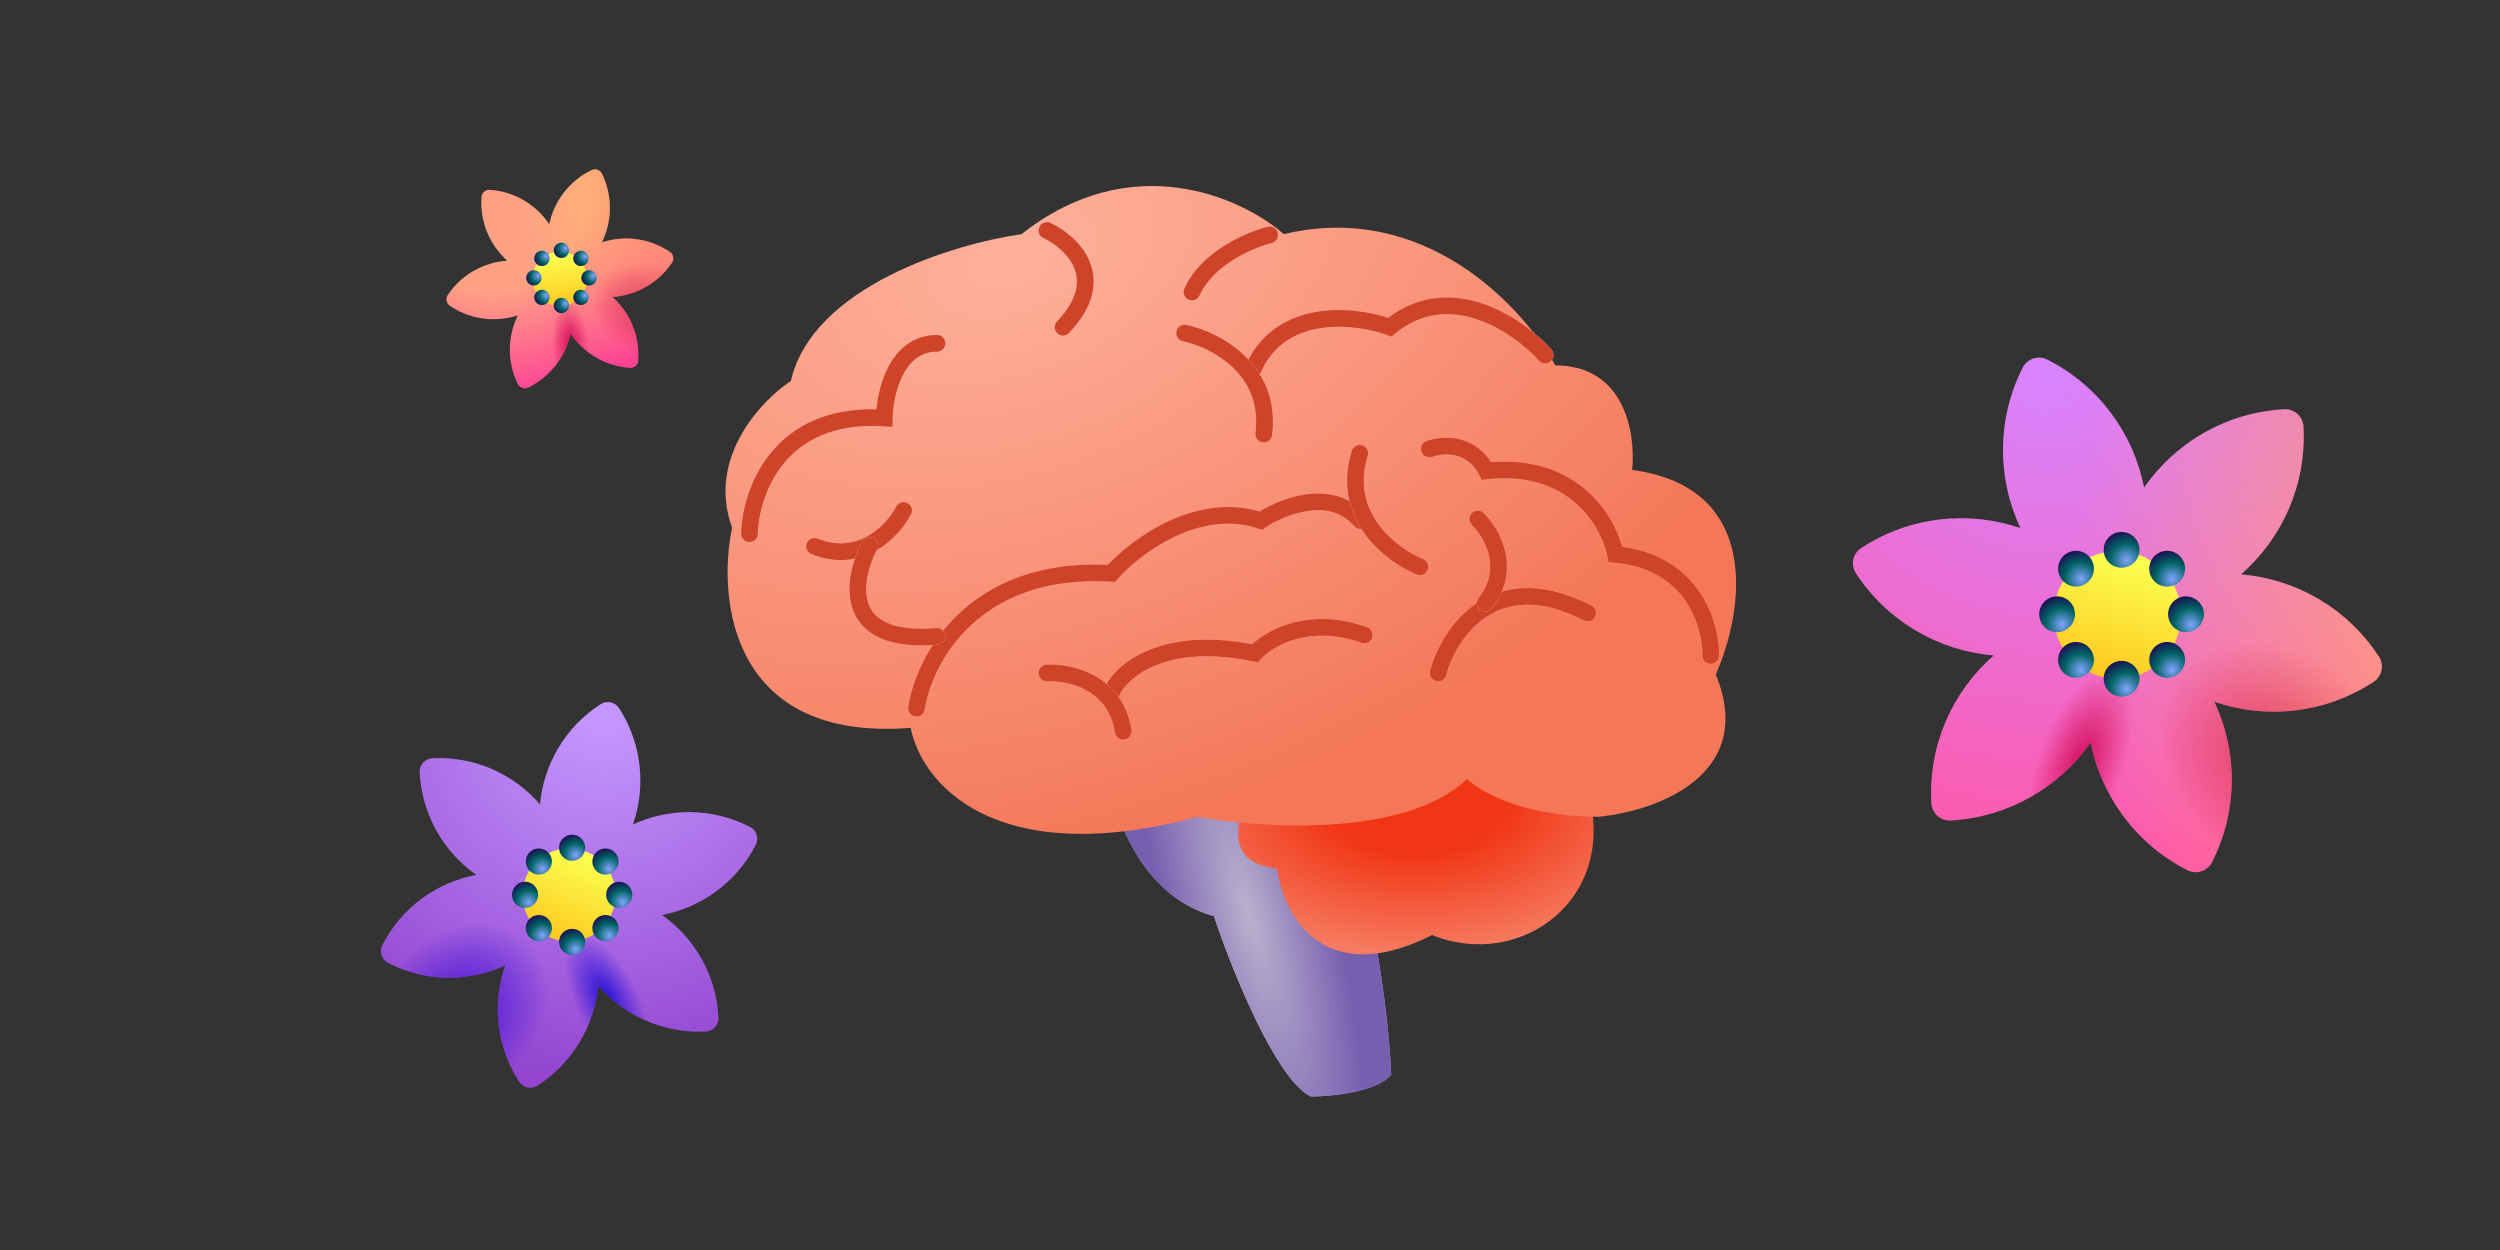 <svg viewBox="0 0 240 120" fill="none" xmlns="http://www.w3.org/2000/svg">
<rect x="0" y="0" width="240" height="120" fill="#333333" stroke="none"/>
<path fill-rule="evenodd" clip-rule="evenodd" d="M42.986 28.314C44.331 26.322 46.466 25.181 48.693 25.027C47.034 23.533 46.055 21.317 46.224 18.919C46.253 18.503 46.614 18.19 47.027 18.221C49.425 18.39 51.481 19.67 52.728 21.521C53.193 19.338 54.622 17.383 56.783 16.33C57.158 16.147 57.609 16.302 57.789 16.676C58.842 18.838 58.762 21.259 57.781 23.265C59.904 22.576 62.312 22.836 64.305 24.181C64.65 24.412 64.741 24.88 64.508 25.226C63.162 27.218 61.027 28.359 58.8 28.513C60.458 30.007 61.435 32.222 61.267 34.62C61.237 35.033 60.88 35.346 60.464 35.317C58.066 35.148 56.01 33.869 54.763 32.017C54.298 34.2 52.869 36.154 50.708 37.206C50.336 37.39 49.885 37.235 49.703 36.859C48.65 34.699 48.729 32.281 49.708 30.276C47.586 30.964 45.18 30.703 43.188 29.358C42.842 29.125 42.752 28.657 42.986 28.314ZM53.766 26.751C53.768 26.76 53.77 26.769 53.772 26.778C53.765 26.783 53.758 26.789 53.752 26.795L53.726 26.786L53.721 26.758L53.74 26.741C53.748 26.745 53.757 26.748 53.766 26.751Z" fill="url(#paint0_radial_7766_2290)"/>
<path fill-rule="evenodd" clip-rule="evenodd" d="M42.986 28.314C44.331 26.322 46.466 25.181 48.693 25.027C47.034 23.533 46.055 21.317 46.224 18.919C46.253 18.503 46.614 18.19 47.027 18.221C49.425 18.39 51.481 19.67 52.728 21.521C53.193 19.338 54.622 17.383 56.783 16.33C57.158 16.147 57.609 16.302 57.789 16.676C58.842 18.838 58.762 21.259 57.781 23.265C59.904 22.576 62.312 22.836 64.305 24.181C64.65 24.412 64.741 24.88 64.508 25.226C63.162 27.218 61.027 28.359 58.8 28.513C60.458 30.007 61.435 32.222 61.267 34.62C61.237 35.033 60.88 35.346 60.464 35.317C58.066 35.148 56.01 33.869 54.763 32.017C54.298 34.2 52.869 36.154 50.708 37.206C50.336 37.39 49.885 37.235 49.703 36.859C48.65 34.699 48.729 32.281 49.708 30.276C47.586 30.964 45.18 30.703 43.188 29.358C42.842 29.125 42.752 28.657 42.986 28.314ZM53.766 26.751C53.768 26.76 53.77 26.769 53.772 26.778C53.765 26.783 53.758 26.789 53.752 26.795L53.726 26.786L53.721 26.758L53.74 26.741C53.748 26.745 53.757 26.748 53.766 26.751Z" fill="url(#paint1_radial_7766_2290)"/>
<path fill-rule="evenodd" clip-rule="evenodd" d="M42.986 28.314C44.331 26.322 46.466 25.181 48.693 25.027C47.034 23.533 46.055 21.317 46.224 18.919C46.253 18.503 46.614 18.19 47.027 18.221C49.425 18.39 51.481 19.67 52.728 21.521C53.193 19.338 54.622 17.383 56.783 16.33C57.158 16.147 57.609 16.302 57.789 16.676C58.842 18.838 58.762 21.259 57.781 23.265C59.904 22.576 62.312 22.836 64.305 24.181C64.65 24.412 64.741 24.88 64.508 25.226C63.162 27.218 61.027 28.359 58.8 28.513C60.458 30.007 61.435 32.222 61.267 34.62C61.237 35.033 60.88 35.346 60.464 35.317C58.066 35.148 56.01 33.869 54.763 32.017C54.298 34.2 52.869 36.154 50.708 37.206C50.336 37.39 49.885 37.235 49.703 36.859C48.65 34.699 48.729 32.281 49.708 30.276C47.586 30.964 45.18 30.703 43.188 29.358C42.842 29.125 42.752 28.657 42.986 28.314ZM53.766 26.751C53.768 26.76 53.77 26.769 53.772 26.778C53.765 26.783 53.758 26.789 53.752 26.795L53.726 26.786L53.721 26.758L53.74 26.741C53.748 26.745 53.757 26.748 53.766 26.751Z" fill="url(#paint2_radial_7766_2290)"/>
<path fill-rule="evenodd" clip-rule="evenodd" d="M42.986 28.314C44.331 26.322 46.466 25.181 48.693 25.027C47.034 23.533 46.055 21.317 46.224 18.919C46.253 18.503 46.614 18.19 47.027 18.221C49.425 18.39 51.481 19.67 52.728 21.521C53.193 19.338 54.622 17.383 56.783 16.33C57.158 16.147 57.609 16.302 57.789 16.676C58.842 18.838 58.762 21.259 57.781 23.265C59.904 22.576 62.312 22.836 64.305 24.181C64.65 24.412 64.741 24.88 64.508 25.226C63.162 27.218 61.027 28.359 58.8 28.513C60.458 30.007 61.435 32.222 61.267 34.62C61.237 35.033 60.88 35.346 60.464 35.317C58.066 35.148 56.01 33.869 54.763 32.017C54.298 34.2 52.869 36.154 50.708 37.206C50.336 37.39 49.885 37.235 49.703 36.859C48.65 34.699 48.729 32.281 49.708 30.276C47.586 30.964 45.18 30.703 43.188 29.358C42.842 29.125 42.752 28.657 42.986 28.314ZM53.766 26.751C53.768 26.76 53.77 26.769 53.772 26.778C53.765 26.783 53.758 26.789 53.752 26.795L53.726 26.786L53.721 26.758L53.74 26.741C53.748 26.745 53.757 26.748 53.766 26.751Z" fill="url(#paint3_radial_7766_2290)"/>
<path d="M52.891 29.244C54.258 29.715 55.748 28.99 56.22 27.623C56.691 26.256 55.965 24.766 54.599 24.294C53.232 23.823 51.742 24.549 51.27 25.916C50.799 27.282 51.525 28.773 52.891 29.244Z" fill="url(#paint4_linear_7766_2290)"/>
<path d="M54.63 24.032C54.63 24.438 54.301 24.767 53.895 24.767C53.489 24.767 53.16 24.438 53.16 24.032C53.16 23.626 53.489 23.297 53.895 23.297C54.301 23.297 54.63 23.626 54.63 24.032Z" fill="url(#paint5_radial_7766_2290)"/>
<path d="M54.629 29.326C54.629 29.732 54.3 30.061 53.894 30.061C53.488 30.061 53.159 29.732 53.159 29.326C53.159 28.92 53.488 28.591 53.894 28.591C54.3 28.591 54.629 28.92 54.629 29.326Z" fill="url(#paint6_radial_7766_2290)"/>
<path d="M52.758 24.807C52.758 25.213 52.429 25.542 52.023 25.542C51.617 25.542 51.288 25.213 51.288 24.807C51.288 24.401 51.617 24.072 52.023 24.072C52.429 24.072 52.758 24.401 52.758 24.807Z" fill="url(#paint7_radial_7766_2290)"/>
<path d="M56.502 28.551C56.502 28.957 56.173 29.286 55.767 29.286C55.361 29.286 55.032 28.957 55.032 28.551C55.032 28.145 55.361 27.816 55.767 27.816C56.173 27.816 56.502 28.145 56.502 28.551Z" fill="url(#paint8_radial_7766_2290)"/>
<path d="M51.983 26.679C51.983 27.085 51.654 27.414 51.248 27.414C50.842 27.414 50.513 27.085 50.513 26.679C50.513 26.273 50.842 25.944 51.248 25.944C51.654 25.944 51.983 26.273 51.983 26.679Z" fill="url(#paint9_radial_7766_2290)"/>
<path d="M57.277 26.678C57.277 27.084 56.948 27.414 56.542 27.414C56.136 27.414 55.807 27.084 55.807 26.678C55.807 26.273 56.136 25.944 56.542 25.944C56.948 25.944 57.277 26.273 57.277 26.678Z" fill="url(#paint10_radial_7766_2290)"/>
<path d="M52.758 28.551C52.758 28.957 52.428 29.286 52.023 29.286C51.617 29.286 51.288 28.957 51.288 28.551C51.288 28.145 51.617 27.816 52.023 27.816C52.428 27.816 52.758 28.145 52.758 28.551Z" fill="url(#paint11_radial_7766_2290)"/>
<path d="M56.502 24.808C56.502 25.213 56.173 25.543 55.767 25.543C55.361 25.543 55.032 25.213 55.032 24.808C55.032 24.401 55.361 24.072 55.767 24.072C56.173 24.072 56.502 24.401 56.502 24.808Z" fill="url(#paint12_radial_7766_2290)"/>
<path fill-rule="evenodd" clip-rule="evenodd" d="M71.998 79.382C68.348 77.507 64.216 77.555 60.759 79.153C62.013 75.555 61.657 71.436 59.433 67.987C59.047 67.388 58.251 67.216 57.66 67.603C54.21 69.827 52.185 73.43 51.841 77.225C49.352 74.339 45.608 72.589 41.508 72.79C40.797 72.824 40.251 73.427 40.289 74.135C40.49 78.234 42.599 81.79 45.715 83.986C41.971 84.698 38.582 87.066 36.707 90.716C36.38 91.345 36.628 92.12 37.262 92.445C40.912 94.321 45.044 94.273 48.502 92.673C47.249 96.27 47.606 100.387 49.829 103.836C50.212 104.43 51.004 104.605 51.602 104.219C55.052 101.996 57.077 98.393 57.421 94.599C59.91 97.482 63.653 99.232 67.751 99.031C68.459 99 69.005 98.397 68.97 97.686C68.769 93.589 66.664 90.036 63.552 87.84C67.293 87.126 70.678 84.759 72.553 81.111C72.878 80.477 72.629 79.703 71.998 79.382ZM54.585 85.901C54.59 85.916 54.595 85.931 54.599 85.946C54.613 85.949 54.628 85.952 54.642 85.955L54.673 85.921L54.658 85.875L54.617 85.865C54.606 85.878 54.596 85.889 54.585 85.901Z" fill="url(#paint13_radial_7766_2290)"/>
<path fill-rule="evenodd" clip-rule="evenodd" d="M71.998 79.382C68.348 77.507 64.216 77.555 60.759 79.153C62.013 75.555 61.657 71.436 59.433 67.987C59.047 67.388 58.251 67.216 57.66 67.603C54.21 69.827 52.185 73.43 51.841 77.225C49.352 74.339 45.608 72.589 41.508 72.79C40.797 72.824 40.251 73.427 40.289 74.135C40.49 78.234 42.599 81.79 45.715 83.986C41.971 84.698 38.582 87.066 36.707 90.716C36.38 91.345 36.628 92.12 37.262 92.445C40.912 94.321 45.044 94.273 48.502 92.673C47.249 96.27 47.606 100.387 49.829 103.836C50.212 104.43 51.004 104.605 51.602 104.219C55.052 101.996 57.077 98.393 57.421 94.599C59.91 97.482 63.653 99.232 67.751 99.031C68.459 99 69.005 98.397 68.97 97.686C68.769 93.589 66.664 90.036 63.552 87.84C67.293 87.126 70.678 84.759 72.553 81.111C72.878 80.477 72.629 79.703 71.998 79.382ZM54.585 85.901C54.59 85.916 54.595 85.931 54.599 85.946C54.613 85.949 54.628 85.952 54.642 85.955L54.673 85.921L54.658 85.875L54.617 85.865C54.606 85.878 54.596 85.889 54.585 85.901Z" fill="url(#paint14_radial_7766_2290)"/>
<path fill-rule="evenodd" clip-rule="evenodd" d="M71.998 79.382C68.348 77.507 64.216 77.555 60.759 79.153C62.013 75.555 61.657 71.436 59.433 67.987C59.047 67.388 58.251 67.216 57.66 67.603C54.21 69.827 52.185 73.43 51.841 77.225C49.352 74.339 45.608 72.589 41.508 72.79C40.797 72.824 40.251 73.427 40.289 74.135C40.49 78.234 42.599 81.79 45.715 83.986C41.971 84.698 38.582 87.066 36.707 90.716C36.38 91.345 36.628 92.12 37.262 92.445C40.912 94.321 45.044 94.273 48.502 92.673C47.249 96.27 47.606 100.387 49.829 103.836C50.212 104.43 51.004 104.605 51.602 104.219C55.052 101.996 57.077 98.393 57.421 94.599C59.91 97.482 63.653 99.232 67.751 99.031C68.459 99 69.005 98.397 68.97 97.686C68.769 93.589 66.664 90.036 63.552 87.84C67.293 87.126 70.678 84.759 72.553 81.111C72.878 80.477 72.629 79.703 71.998 79.382ZM54.585 85.901C54.59 85.916 54.595 85.931 54.599 85.946C54.613 85.949 54.628 85.952 54.642 85.955L54.673 85.921L54.658 85.875L54.617 85.865C54.606 85.878 54.596 85.889 54.585 85.901Z" fill="url(#paint15_radial_7766_2290)"/>
<path d="M51.316 88.917C52.974 90.746 55.801 90.884 57.63 89.226C59.459 87.568 59.597 84.741 57.939 82.912C56.281 81.083 53.454 80.944 51.625 82.603C49.796 84.261 49.658 87.088 51.316 88.917Z" fill="url(#paint16_linear_7766_2290)"/>
<path d="M59.443 87.159C58.749 87.159 58.187 86.596 58.187 85.903C58.187 85.209 58.749 84.647 59.443 84.647C60.136 84.647 60.699 85.209 60.699 85.903C60.699 86.596 60.136 87.159 59.443 87.159Z" fill="url(#paint17_radial_7766_2290)"/>
<path d="M50.406 87.159C49.712 87.159 49.15 86.596 49.15 85.903C49.15 85.209 49.712 84.647 50.406 84.647C51.099 84.647 51.662 85.209 51.662 85.903C51.662 86.596 51.099 87.159 50.406 87.159Z" fill="url(#paint18_radial_7766_2290)"/>
<path d="M58.12 83.965C57.426 83.965 56.864 83.403 56.864 82.709C56.864 82.016 57.426 81.453 58.12 81.453C58.813 81.453 59.376 82.016 59.376 82.709C59.376 83.403 58.813 83.965 58.12 83.965Z" fill="url(#paint19_radial_7766_2290)"/>
<path d="M51.729 90.353C51.035 90.353 50.473 89.79 50.473 89.097C50.473 88.403 51.035 87.841 51.729 87.841C52.423 87.841 52.985 88.403 52.985 89.097C52.985 89.79 52.423 90.353 51.729 90.353Z" fill="url(#paint20_radial_7766_2290)"/>
<path d="M54.924 82.641C54.231 82.641 53.669 82.078 53.669 81.385C53.669 80.691 54.231 80.129 54.924 80.129C55.618 80.129 56.18 80.691 56.18 81.385C56.18 82.078 55.618 82.641 54.924 82.641Z" fill="url(#paint21_radial_7766_2290)"/>
<path d="M54.925 91.678C54.231 91.678 53.669 91.116 53.669 90.422C53.669 89.729 54.231 89.167 54.925 89.167C55.618 89.167 56.181 89.729 56.181 90.422C56.181 91.116 55.618 91.678 54.925 91.678Z" fill="url(#paint22_radial_7766_2290)"/>
<path d="M51.73 83.962C51.036 83.962 50.474 83.4 50.474 82.706C50.474 82.013 51.036 81.45 51.73 81.45C52.423 81.45 52.985 82.013 52.985 82.706C52.985 83.4 52.423 83.962 51.73 83.962Z" fill="url(#paint23_radial_7766_2290)"/>
<path d="M58.12 90.354C57.426 90.354 56.864 89.792 56.864 89.099C56.864 88.405 57.426 87.843 58.12 87.843C58.813 87.843 59.376 88.405 59.376 89.099C59.376 89.792 58.813 90.354 58.12 90.354Z" fill="url(#paint24_radial_7766_2290)"/>
<path d="M116.539 87.958C109.225 85.932 106.646 77.548 106.27 73.609C112.235 69.671 120.572 70.374 123.995 71.218C130.747 77.182 133.185 94.991 133.56 103.15C132.21 104.838 127.84 105.26 125.824 105.26C122.447 103.572 118.227 93.022 116.539 87.958Z" fill="url(#paint25_radial_7766_2290)"/>
<path d="M116.539 87.958C109.225 85.932 106.646 77.548 106.27 73.609C112.235 69.671 120.572 70.374 123.995 71.218C130.747 77.182 133.185 94.991 133.56 103.15C132.21 104.838 127.84 105.26 125.824 105.26C122.447 103.572 118.227 93.022 116.539 87.958Z" fill="url(#paint26_radial_7766_2290)"/>
<path d="M122.569 83.361C114.466 82.629 121.656 71.784 125.137 70.955C129.78 72.282 132.616 71.737 139.063 70.955C148.073 69.862 150.83 70.956 152.25 75.312C155.767 86.105 146.061 93.24 137.479 89.764C128.477 94.337 123.647 89.764 122.569 83.361Z" fill="url(#paint27_radial_7766_2290)"/>
<path d="M75.924 36.57C78.008 27.518 91.554 23.405 98.067 22.48C108.661 14.112 119.27 18.994 123.25 22.48C136.796 19.236 146.261 29.525 149.301 35.076C156.074 35.076 157.043 41.765 156.682 45.109C169.36 46.817 167.319 58.914 164.714 64.749C168.708 74.484 158.853 77.913 153.425 78.412C146.305 78.412 142.064 75.992 140.834 74.782C134.929 80.418 121.151 79.55 115 78.412C95.202 83.706 88.371 74.925 87.43 69.873C70.236 71.239 68.832 57.633 70.28 50.66C67.848 43.999 73.029 38.491 75.924 36.57Z" fill="url(#paint28_radial_7766_2290)"/>
<path fill-rule="evenodd" clip-rule="evenodd" d="M86.669 36.01C85.973 37.366 85.707 39.031 85.685 40.146L85.668 40.979L84.837 40.924C80.013 40.602 77.054 42.29 75.268 44.446C73.449 46.643 72.787 49.405 72.743 51.262C72.733 51.701 72.368 52.049 71.929 52.038C71.49 52.028 71.142 51.664 71.153 51.224C71.203 49.096 71.947 45.964 74.043 43.432C76.064 40.991 79.287 39.177 84.142 39.3C84.256 38.099 84.579 36.597 85.255 35.283C86.104 33.629 87.583 32.161 89.954 32.161C90.393 32.161 90.749 32.517 90.749 32.956C90.749 33.395 90.393 33.752 89.954 33.752C88.385 33.752 87.356 34.675 86.669 36.01Z" fill="#FBBEE7"/>
<path fill-rule="evenodd" clip-rule="evenodd" d="M86.669 36.01C85.973 37.366 85.707 39.031 85.685 40.146L85.668 40.979L84.837 40.924C80.013 40.602 77.054 42.29 75.268 44.446C73.449 46.643 72.787 49.405 72.743 51.262C72.733 51.701 72.368 52.049 71.929 52.038C71.49 52.028 71.142 51.664 71.153 51.224C71.203 49.096 71.947 45.964 74.043 43.432C76.064 40.991 79.287 39.177 84.142 39.3C84.256 38.099 84.579 36.597 85.255 35.283C86.104 33.629 87.583 32.161 89.954 32.161C90.393 32.161 90.749 32.517 90.749 32.956C90.749 33.395 90.393 33.752 89.954 33.752C88.385 33.752 87.356 34.675 86.669 36.01Z" fill="#E68465"/>
<path fill-rule="evenodd" clip-rule="evenodd" d="M86.669 36.01C85.973 37.366 85.707 39.031 85.685 40.146L85.668 40.979L84.837 40.924C80.013 40.602 77.054 42.29 75.268 44.446C73.449 46.643 72.787 49.405 72.743 51.262C72.733 51.701 72.368 52.049 71.929 52.038C71.49 52.028 71.142 51.664 71.153 51.224C71.203 49.096 71.947 45.964 74.043 43.432C76.064 40.991 79.287 39.177 84.142 39.3C84.256 38.099 84.579 36.597 85.255 35.283C86.104 33.629 87.583 32.161 89.954 32.161C90.393 32.161 90.749 32.517 90.749 32.956C90.749 33.395 90.393 33.752 89.954 33.752C88.385 33.752 87.356 34.675 86.669 36.01Z" fill="#CF4428"/>
<path fill-rule="evenodd" clip-rule="evenodd" d="M99.784 21.786C99.971 21.388 100.445 21.218 100.843 21.405C102.136 22.014 103.844 23.271 104.599 25.115C104.984 26.056 105.113 27.137 104.816 28.316C104.522 29.486 103.821 30.704 102.627 31.957C102.324 32.275 101.821 32.288 101.503 31.985C101.185 31.682 101.173 31.178 101.475 30.86C102.533 29.75 103.063 28.767 103.274 27.928C103.482 27.099 103.392 26.365 103.126 25.717C102.58 24.382 101.263 23.36 100.165 22.844C99.768 22.657 99.597 22.183 99.784 21.786Z" fill="#FBBEE7"/>
<path fill-rule="evenodd" clip-rule="evenodd" d="M99.784 21.786C99.971 21.388 100.445 21.218 100.843 21.405C102.136 22.014 103.844 23.271 104.599 25.115C104.984 26.056 105.113 27.137 104.816 28.316C104.522 29.486 103.821 30.704 102.627 31.957C102.324 32.275 101.821 32.288 101.503 31.985C101.185 31.682 101.173 31.178 101.475 30.86C102.533 29.75 103.063 28.767 103.274 27.928C103.482 27.099 103.392 26.365 103.126 25.717C102.58 24.382 101.263 23.36 100.165 22.844C99.768 22.657 99.597 22.183 99.784 21.786Z" fill="#E68465"/>
<path fill-rule="evenodd" clip-rule="evenodd" d="M99.784 21.786C99.971 21.388 100.445 21.218 100.843 21.405C102.136 22.014 103.844 23.271 104.599 25.115C104.984 26.056 105.113 27.137 104.816 28.316C104.522 29.486 103.821 30.704 102.627 31.957C102.324 32.275 101.821 32.288 101.503 31.985C101.185 31.682 101.173 31.178 101.475 30.86C102.533 29.75 103.063 28.767 103.274 27.928C103.482 27.099 103.392 26.365 103.126 25.717C102.58 24.382 101.263 23.36 100.165 22.844C99.768 22.657 99.597 22.183 99.784 21.786Z" fill="#CF4428"/>
<path fill-rule="evenodd" clip-rule="evenodd" d="M122.657 22.354C122.763 22.78 122.504 23.212 122.078 23.318C121.215 23.534 119.795 24.058 118.424 24.916C117.048 25.777 115.797 26.925 115.155 28.358C114.976 28.759 114.505 28.938 114.104 28.758C113.703 28.579 113.524 28.108 113.704 27.707C114.525 25.876 116.064 24.516 117.581 23.567C119.103 22.615 120.68 22.028 121.692 21.775C122.118 21.668 122.55 21.927 122.657 22.354Z" fill="#FBBEE7"/>
<path fill-rule="evenodd" clip-rule="evenodd" d="M122.657 22.354C122.763 22.78 122.504 23.212 122.078 23.318C121.215 23.534 119.795 24.058 118.424 24.916C117.048 25.777 115.797 26.925 115.155 28.358C114.976 28.759 114.505 28.938 114.104 28.758C113.703 28.579 113.524 28.108 113.704 27.707C114.525 25.876 116.064 24.516 117.581 23.567C119.103 22.615 120.68 22.028 121.692 21.775C122.118 21.668 122.55 21.927 122.657 22.354Z" fill="#E68465"/>
<path fill-rule="evenodd" clip-rule="evenodd" d="M122.657 22.354C122.763 22.78 122.504 23.212 122.078 23.318C121.215 23.534 119.795 24.058 118.424 24.916C117.048 25.777 115.797 26.925 115.155 28.358C114.976 28.759 114.505 28.938 114.104 28.758C113.703 28.579 113.524 28.108 113.704 27.707C114.525 25.876 116.064 24.516 117.581 23.567C119.103 22.615 120.68 22.028 121.692 21.775C122.118 21.668 122.55 21.927 122.657 22.354Z" fill="#CF4428"/>
<path fill-rule="evenodd" clip-rule="evenodd" d="M142.313 29.145C145.163 30.101 147.566 32.045 148.921 33.548C149.215 33.875 149.189 34.377 148.863 34.672C148.537 34.966 148.034 34.94 147.74 34.614C146.516 33.256 144.333 31.501 141.807 30.654C139.318 29.819 136.538 29.87 133.925 32.022L133.575 32.31L133.149 32.156C131.622 31.603 129.163 31.127 126.798 31.488C124.465 31.843 122.275 32.997 121.062 35.675C120.88 36.075 120.409 36.253 120.009 36.072C119.609 35.89 119.432 35.419 119.613 35.019C121.101 31.733 123.834 30.331 126.558 29.915C129.037 29.537 131.55 29.962 133.266 30.515C136.293 28.218 139.534 28.213 142.313 29.145Z" fill="#FBBEE7"/>
<path fill-rule="evenodd" clip-rule="evenodd" d="M142.313 29.145C145.163 30.101 147.566 32.045 148.921 33.548C149.215 33.875 149.189 34.377 148.863 34.672C148.537 34.966 148.034 34.94 147.74 34.614C146.516 33.256 144.333 31.501 141.807 30.654C139.318 29.819 136.538 29.87 133.925 32.022L133.575 32.31L133.149 32.156C131.622 31.603 129.163 31.127 126.798 31.488C124.465 31.843 122.275 32.997 121.062 35.675C120.88 36.075 120.409 36.253 120.009 36.072C119.609 35.89 119.432 35.419 119.613 35.019C121.101 31.733 123.834 30.331 126.558 29.915C129.037 29.537 131.55 29.962 133.266 30.515C136.293 28.218 139.534 28.213 142.313 29.145Z" fill="#E68465"/>
<path fill-rule="evenodd" clip-rule="evenodd" d="M142.313 29.145C145.163 30.101 147.566 32.045 148.921 33.548C149.215 33.875 149.189 34.377 148.863 34.672C148.537 34.966 148.034 34.94 147.74 34.614C146.516 33.256 144.333 31.501 141.807 30.654C139.318 29.819 136.538 29.87 133.925 32.022L133.575 32.31L133.149 32.156C131.622 31.603 129.163 31.127 126.798 31.488C124.465 31.843 122.275 32.997 121.062 35.675C120.88 36.075 120.409 36.253 120.009 36.072C119.609 35.89 119.432 35.419 119.613 35.019C121.101 31.733 123.834 30.331 126.558 29.915C129.037 29.537 131.55 29.962 133.266 30.515C136.293 28.218 139.534 28.213 142.313 29.145Z" fill="#CF4428"/>
<path fill-rule="evenodd" clip-rule="evenodd" d="M143.148 44.366C142.77 43.773 142.169 43.122 141.339 42.655C140.232 42.033 138.76 41.764 136.974 42.338C136.556 42.472 136.326 42.92 136.461 43.338C136.595 43.757 137.043 43.987 137.461 43.852C138.826 43.413 139.839 43.637 140.559 44.041C141.308 44.463 141.784 45.107 141.981 45.536L142.219 46.057L142.788 45.996C146.793 45.569 149.512 46.746 151.303 48.329C153.12 49.936 154.028 52.003 154.303 53.379L154.419 53.962L155.011 54.015C158.486 54.331 160.572 55.892 161.803 57.674C163.057 59.488 163.452 61.577 163.431 62.917C163.424 63.356 163.774 63.718 164.214 63.725C164.653 63.732 165.014 63.381 165.021 62.942C165.047 61.328 164.585 58.901 163.112 56.77C161.69 54.712 159.351 52.97 155.726 52.495C155.283 50.879 154.236 48.799 152.357 47.138C150.306 45.325 147.307 44.047 143.148 44.366Z" fill="#FBBEE7"/>
<path fill-rule="evenodd" clip-rule="evenodd" d="M143.148 44.366C142.77 43.773 142.169 43.122 141.339 42.655C140.232 42.033 138.76 41.764 136.974 42.338C136.556 42.472 136.326 42.92 136.461 43.338C136.595 43.757 137.043 43.987 137.461 43.852C138.826 43.413 139.839 43.637 140.559 44.041C141.308 44.463 141.784 45.107 141.981 45.536L142.219 46.057L142.788 45.996C146.793 45.569 149.512 46.746 151.303 48.329C153.12 49.936 154.028 52.003 154.303 53.379L154.419 53.962L155.011 54.015C158.486 54.331 160.572 55.892 161.803 57.674C163.057 59.488 163.452 61.577 163.431 62.917C163.424 63.356 163.774 63.718 164.214 63.725C164.653 63.732 165.014 63.381 165.021 62.942C165.047 61.328 164.585 58.901 163.112 56.77C161.69 54.712 159.351 52.97 155.726 52.495C155.283 50.879 154.236 48.799 152.357 47.138C150.306 45.325 147.307 44.047 143.148 44.366Z" fill="#E68465"/>
<path fill-rule="evenodd" clip-rule="evenodd" d="M143.148 44.366C142.77 43.773 142.169 43.122 141.339 42.655C140.232 42.033 138.76 41.764 136.974 42.338C136.556 42.472 136.326 42.92 136.461 43.338C136.595 43.757 137.043 43.987 137.461 43.852C138.826 43.413 139.839 43.637 140.559 44.041C141.308 44.463 141.784 45.107 141.981 45.536L142.219 46.057L142.788 45.996C146.793 45.569 149.512 46.746 151.303 48.329C153.12 49.936 154.028 52.003 154.303 53.379L154.419 53.962L155.011 54.015C158.486 54.331 160.572 55.892 161.803 57.674C163.057 59.488 163.452 61.577 163.431 62.917C163.424 63.356 163.774 63.718 164.214 63.725C164.653 63.732 165.014 63.381 165.021 62.942C165.047 61.328 164.585 58.901 163.112 56.77C161.69 54.712 159.351 52.97 155.726 52.495C155.283 50.879 154.236 48.799 152.357 47.138C150.306 45.325 147.307 44.047 143.148 44.366Z" fill="#CF4428"/>
<path fill-rule="evenodd" clip-rule="evenodd" d="M125.631 49.033C123.994 49.25 122.421 50.007 121.486 50.637L121.162 50.856L120.79 50.732C118.011 49.806 115.206 50.37 112.773 51.52C110.336 52.671 108.352 54.373 107.288 55.57L107.032 55.858L106.646 55.836C100.213 55.454 95.929 57.46 93.168 60.056C90.382 62.674 89.099 65.937 88.771 68.102C88.705 68.537 88.3 68.835 87.865 68.77C87.431 68.704 87.132 68.298 87.198 67.864C87.573 65.387 89.005 61.786 92.078 58.897C95.118 56.039 99.72 53.922 106.361 54.228C107.587 52.925 109.622 51.249 112.093 50.082C114.653 48.873 117.755 48.178 120.924 49.108C122.022 48.428 123.666 47.69 125.421 47.456C127.38 47.195 129.573 47.56 131.21 49.459C131.497 49.791 131.459 50.293 131.127 50.58C130.794 50.867 130.292 50.83 130.005 50.497C128.828 49.132 127.247 48.817 125.631 49.033Z" fill="#FBBEE7"/>
<path fill-rule="evenodd" clip-rule="evenodd" d="M125.631 49.033C123.994 49.25 122.421 50.007 121.486 50.637L121.162 50.856L120.79 50.732C118.011 49.806 115.206 50.37 112.773 51.52C110.336 52.671 108.352 54.373 107.288 55.57L107.032 55.858L106.646 55.836C100.213 55.454 95.929 57.46 93.168 60.056C90.382 62.674 89.099 65.937 88.771 68.102C88.705 68.537 88.3 68.835 87.865 68.77C87.431 68.704 87.132 68.298 87.198 67.864C87.573 65.387 89.005 61.786 92.078 58.897C95.118 56.039 99.72 53.922 106.361 54.228C107.587 52.925 109.622 51.249 112.093 50.082C114.653 48.873 117.755 48.178 120.924 49.108C122.022 48.428 123.666 47.69 125.421 47.456C127.38 47.195 129.573 47.56 131.21 49.459C131.497 49.791 131.459 50.293 131.127 50.58C130.794 50.867 130.292 50.83 130.005 50.497C128.828 49.132 127.247 48.817 125.631 49.033Z" fill="#E68465"/>
<path fill-rule="evenodd" clip-rule="evenodd" d="M125.631 49.033C123.994 49.25 122.421 50.007 121.486 50.637L121.162 50.856L120.79 50.732C118.011 49.806 115.206 50.37 112.773 51.52C110.336 52.671 108.352 54.373 107.288 55.57L107.032 55.858L106.646 55.836C100.213 55.454 95.929 57.46 93.168 60.056C90.382 62.674 89.099 65.937 88.771 68.102C88.705 68.537 88.3 68.835 87.865 68.77C87.431 68.704 87.132 68.298 87.198 67.864C87.573 65.387 89.005 61.786 92.078 58.897C95.118 56.039 99.72 53.922 106.361 54.228C107.587 52.925 109.622 51.249 112.093 50.082C114.653 48.873 117.755 48.178 120.924 49.108C122.022 48.428 123.666 47.69 125.421 47.456C127.38 47.195 129.573 47.56 131.21 49.459C131.497 49.791 131.459 50.293 131.127 50.58C130.794 50.867 130.292 50.83 130.005 50.497C128.828 49.132 127.247 48.817 125.631 49.033Z" fill="#CF4428"/>
<path fill-rule="evenodd" clip-rule="evenodd" d="M130.696 61.706C125.62 59.91 122.116 62.079 121.068 63.249L120.762 63.59L120.313 63.497C111.731 61.711 108.157 65.189 107.451 66.754C107.27 67.154 106.799 67.332 106.399 67.151C105.998 66.971 105.82 66.5 106.001 66.099C107.084 63.699 111.418 60.164 120.21 61.854C121.886 60.282 125.87 58.311 131.226 60.207C131.64 60.353 131.857 60.808 131.711 61.222C131.564 61.636 131.11 61.853 130.696 61.706Z" fill="#FBBEE7"/>
<path fill-rule="evenodd" clip-rule="evenodd" d="M130.696 61.706C125.62 59.91 122.116 62.079 121.068 63.249L120.762 63.59L120.313 63.497C111.731 61.711 108.157 65.189 107.451 66.754C107.27 67.154 106.799 67.332 106.399 67.151C105.998 66.971 105.82 66.5 106.001 66.099C107.084 63.699 111.418 60.164 120.21 61.854C121.886 60.282 125.87 58.311 131.226 60.207C131.64 60.353 131.857 60.808 131.711 61.222C131.564 61.636 131.11 61.853 130.696 61.706Z" fill="#E68465"/>
<path fill-rule="evenodd" clip-rule="evenodd" d="M130.696 61.706C125.62 59.91 122.116 62.079 121.068 63.249L120.762 63.59L120.313 63.497C111.731 61.711 108.157 65.189 107.451 66.754C107.27 67.154 106.799 67.332 106.399 67.151C105.998 66.971 105.82 66.5 106.001 66.099C107.084 63.699 111.418 60.164 120.21 61.854C121.886 60.282 125.87 58.311 131.226 60.207C131.64 60.353 131.857 60.808 131.711 61.222C131.564 61.636 131.11 61.853 130.696 61.706Z" fill="#CF4428"/>
<path fill-rule="evenodd" clip-rule="evenodd" d="M142.686 59.215C140.565 60.613 139.314 63.011 138.831 64.813C138.717 65.237 138.281 65.489 137.857 65.375C137.433 65.261 137.181 64.825 137.295 64.401C137.843 62.357 139.265 59.565 141.81 57.887C144.422 56.165 148.063 55.717 152.774 58.132C153.165 58.332 153.319 58.811 153.119 59.202C152.919 59.593 152.439 59.747 152.048 59.547C147.757 57.347 144.739 57.861 142.686 59.215Z" fill="#FBBEE7"/>
<path fill-rule="evenodd" clip-rule="evenodd" d="M142.686 59.215C140.565 60.613 139.314 63.011 138.831 64.813C138.717 65.237 138.281 65.489 137.857 65.375C137.433 65.261 137.181 64.825 137.295 64.401C137.843 62.357 139.265 59.565 141.81 57.887C144.422 56.165 148.063 55.717 152.774 58.132C153.165 58.332 153.319 58.811 153.119 59.202C152.919 59.593 152.439 59.747 152.048 59.547C147.757 57.347 144.739 57.861 142.686 59.215Z" fill="#E68465"/>
<path fill-rule="evenodd" clip-rule="evenodd" d="M142.686 59.215C140.565 60.613 139.314 63.011 138.831 64.813C138.717 65.237 138.281 65.489 137.857 65.375C137.433 65.261 137.181 64.825 137.295 64.401C137.843 62.357 139.265 59.565 141.81 57.887C144.422 56.165 148.063 55.717 152.774 58.132C153.165 58.332 153.319 58.811 153.119 59.202C152.919 59.593 152.439 59.747 152.048 59.547C147.757 57.347 144.739 57.861 142.686 59.215Z" fill="#CF4428"/>
<path fill-rule="evenodd" clip-rule="evenodd" d="M141.287 49.27C141.592 48.954 142.096 48.945 142.412 49.25C143.167 49.979 144.096 51.285 144.479 52.898C144.871 54.547 144.684 56.5 143.208 58.399C142.939 58.746 142.439 58.809 142.092 58.539C141.746 58.27 141.683 57.77 141.952 57.423C143.103 55.941 143.223 54.493 142.931 53.265C142.631 52.001 141.886 50.953 141.307 50.395C140.991 50.09 140.982 49.586 141.287 49.27Z" fill="#FBBEE7"/>
<path fill-rule="evenodd" clip-rule="evenodd" d="M141.287 49.27C141.592 48.954 142.096 48.945 142.412 49.25C143.167 49.979 144.096 51.285 144.479 52.898C144.871 54.547 144.684 56.5 143.208 58.399C142.939 58.746 142.439 58.809 142.092 58.539C141.746 58.27 141.683 57.77 141.952 57.423C143.103 55.941 143.223 54.493 142.931 53.265C142.631 52.001 141.886 50.953 141.307 50.395C140.991 50.09 140.982 49.586 141.287 49.27Z" fill="#E68465"/>
<path fill-rule="evenodd" clip-rule="evenodd" d="M141.287 49.27C141.592 48.954 142.096 48.945 142.412 49.25C143.167 49.979 144.096 51.285 144.479 52.898C144.871 54.547 144.684 56.5 143.208 58.399C142.939 58.746 142.439 58.809 142.092 58.539C141.746 58.27 141.683 57.77 141.952 57.423C143.103 55.941 143.223 54.493 142.931 53.265C142.631 52.001 141.886 50.953 141.307 50.395C140.991 50.09 140.982 49.586 141.287 49.27Z" fill="#CF4428"/>
<path fill-rule="evenodd" clip-rule="evenodd" d="M112.949 31.806C113.04 31.377 113.463 31.102 113.892 31.194C115.434 31.523 117.673 32.43 119.441 34.114C121.238 35.826 122.541 38.342 122.112 41.777C122.057 42.212 121.66 42.522 121.224 42.467C120.788 42.413 120.479 42.015 120.534 41.579C120.892 38.712 119.828 36.679 118.344 35.266C116.832 33.826 114.88 33.031 113.561 32.75C113.131 32.658 112.857 32.236 112.949 31.806Z" fill="#FBBEE7"/>
<path fill-rule="evenodd" clip-rule="evenodd" d="M112.949 31.806C113.04 31.377 113.463 31.102 113.892 31.194C115.434 31.523 117.673 32.43 119.441 34.114C121.238 35.826 122.541 38.342 122.112 41.777C122.057 42.212 121.66 42.522 121.224 42.467C120.788 42.413 120.479 42.015 120.534 41.579C120.892 38.712 119.828 36.679 118.344 35.266C116.832 33.826 114.88 33.031 113.561 32.75C113.131 32.658 112.857 32.236 112.949 31.806Z" fill="#E68465"/>
<path fill-rule="evenodd" clip-rule="evenodd" d="M112.949 31.806C113.04 31.377 113.463 31.102 113.892 31.194C115.434 31.523 117.673 32.43 119.441 34.114C121.238 35.826 122.541 38.342 122.112 41.777C122.057 42.212 121.66 42.522 121.224 42.467C120.788 42.413 120.479 42.015 120.534 41.579C120.892 38.712 119.828 36.679 118.344 35.266C116.832 33.826 114.88 33.031 113.561 32.75C113.131 32.658 112.857 32.236 112.949 31.806Z" fill="#CF4428"/>
<path fill-rule="evenodd" clip-rule="evenodd" d="M137.042 54.71C136.876 55.117 136.411 55.312 136.005 55.146C134.545 54.551 132.501 53.263 131.058 51.293C129.591 49.291 128.752 46.585 129.781 43.28C129.911 42.86 130.357 42.626 130.776 42.757C131.196 42.887 131.43 43.333 131.299 43.752C130.441 46.511 131.13 48.7 132.341 50.353C133.575 52.037 135.357 53.164 136.605 53.673C137.012 53.839 137.207 54.303 137.042 54.71Z" fill="#FBBEE7"/>
<path fill-rule="evenodd" clip-rule="evenodd" d="M137.042 54.71C136.876 55.117 136.411 55.312 136.005 55.146C134.545 54.551 132.501 53.263 131.058 51.293C129.591 49.291 128.752 46.585 129.781 43.28C129.911 42.86 130.357 42.626 130.776 42.757C131.196 42.887 131.43 43.333 131.299 43.752C130.441 46.511 131.13 48.7 132.341 50.353C133.575 52.037 135.357 53.164 136.605 53.673C137.012 53.839 137.207 54.303 137.042 54.71Z" fill="#E68465"/>
<path fill-rule="evenodd" clip-rule="evenodd" d="M137.042 54.71C136.876 55.117 136.411 55.312 136.005 55.146C134.545 54.551 132.501 53.263 131.058 51.293C129.591 49.291 128.752 46.585 129.781 43.28C129.911 42.86 130.357 42.626 130.776 42.757C131.196 42.887 131.43 43.333 131.299 43.752C130.441 46.511 131.13 48.7 132.341 50.353C133.575 52.037 135.357 53.164 136.605 53.673C137.012 53.839 137.207 54.303 137.042 54.71Z" fill="#CF4428"/>
<path fill-rule="evenodd" clip-rule="evenodd" d="M99.71 64.651C99.685 64.213 100.021 63.837 100.459 63.813C101.645 63.746 103.446 63.972 105.075 64.878C106.737 65.801 108.204 67.428 108.62 70.08C108.688 70.513 108.392 70.921 107.958 70.989C107.524 71.057 107.117 70.76 107.049 70.326C106.717 68.212 105.585 66.981 104.302 66.268C102.985 65.536 101.495 65.347 100.549 65.401C100.11 65.425 99.735 65.09 99.71 64.651Z" fill="#FBBEE7"/>
<path fill-rule="evenodd" clip-rule="evenodd" d="M99.71 64.651C99.685 64.213 100.021 63.837 100.459 63.813C101.645 63.746 103.446 63.972 105.075 64.878C106.737 65.801 108.204 67.428 108.62 70.08C108.688 70.513 108.392 70.921 107.958 70.989C107.524 71.057 107.117 70.76 107.049 70.326C106.717 68.212 105.585 66.981 104.302 66.268C102.985 65.536 101.495 65.347 100.549 65.401C100.11 65.425 99.735 65.09 99.71 64.651Z" fill="#E68465"/>
<path fill-rule="evenodd" clip-rule="evenodd" d="M99.71 64.651C99.685 64.213 100.021 63.837 100.459 63.813C101.645 63.746 103.446 63.972 105.075 64.878C106.737 65.801 108.204 67.428 108.62 70.08C108.688 70.513 108.392 70.921 107.958 70.989C107.524 71.057 107.117 70.76 107.049 70.326C106.717 68.212 105.585 66.981 104.302 66.268C102.985 65.536 101.495 65.347 100.549 65.401C100.11 65.425 99.735 65.09 99.71 64.651Z" fill="#CF4428"/>
<path fill-rule="evenodd" clip-rule="evenodd" d="M87.114 48.302C87.504 48.505 87.655 48.985 87.453 49.375C86.905 50.428 85.79 51.861 84.18 52.799C82.537 53.756 80.389 54.187 77.897 53.191C77.489 53.028 77.29 52.565 77.454 52.157C77.617 51.749 78.079 51.551 78.487 51.714C80.474 52.508 82.111 52.164 83.379 51.425C84.68 50.666 85.604 49.482 86.041 48.641C86.244 48.251 86.724 48.099 87.114 48.302Z" fill="#FBBEE7"/>
<path fill-rule="evenodd" clip-rule="evenodd" d="M87.114 48.302C87.504 48.505 87.655 48.985 87.453 49.375C86.905 50.428 85.79 51.861 84.18 52.799C82.537 53.756 80.389 54.187 77.897 53.191C77.489 53.028 77.29 52.565 77.454 52.157C77.617 51.749 78.079 51.551 78.487 51.714C80.474 52.508 82.111 52.164 83.379 51.425C84.68 50.666 85.604 49.482 86.041 48.641C86.244 48.251 86.724 48.099 87.114 48.302Z" fill="#E68465"/>
<path fill-rule="evenodd" clip-rule="evenodd" d="M87.114 48.302C87.504 48.505 87.655 48.985 87.453 49.375C86.905 50.428 85.79 51.861 84.18 52.799C82.537 53.756 80.389 54.187 77.897 53.191C77.489 53.028 77.29 52.565 77.454 52.157C77.617 51.749 78.079 51.551 78.487 51.714C80.474 52.508 82.111 52.164 83.379 51.425C84.68 50.666 85.604 49.482 86.041 48.641C86.244 48.251 86.724 48.099 87.114 48.302Z" fill="#CF4428"/>
<path fill-rule="evenodd" clip-rule="evenodd" d="M83.85 51.663C84.239 51.867 84.39 52.347 84.187 52.736C83.795 53.488 83.442 54.413 83.265 55.354C83.087 56.3 83.099 57.209 83.372 57.968C83.636 58.701 84.162 59.349 85.138 59.79C86.141 60.242 87.654 60.488 89.885 60.298C90.323 60.26 90.708 60.585 90.745 61.023C90.783 61.46 90.458 61.845 90.02 61.883C87.637 62.086 85.824 61.843 84.484 61.24C83.119 60.624 82.287 59.649 81.876 58.508C81.474 57.393 81.492 56.176 81.702 55.06C81.912 53.94 82.325 52.867 82.777 52.001C82.98 51.611 83.46 51.46 83.85 51.663Z" fill="#FBBEE7"/>
<path fill-rule="evenodd" clip-rule="evenodd" d="M83.85 51.663C84.239 51.867 84.39 52.347 84.187 52.736C83.795 53.488 83.442 54.413 83.265 55.354C83.087 56.3 83.099 57.209 83.372 57.968C83.636 58.701 84.162 59.349 85.138 59.79C86.141 60.242 87.654 60.488 89.885 60.298C90.323 60.26 90.708 60.585 90.745 61.023C90.783 61.46 90.458 61.845 90.02 61.883C87.637 62.086 85.824 61.843 84.484 61.24C83.119 60.624 82.287 59.649 81.876 58.508C81.474 57.393 81.492 56.176 81.702 55.06C81.912 53.94 82.325 52.867 82.777 52.001C82.98 51.611 83.46 51.46 83.85 51.663Z" fill="#E68465"/>
<path fill-rule="evenodd" clip-rule="evenodd" d="M83.85 51.663C84.239 51.867 84.39 52.347 84.187 52.736C83.795 53.488 83.442 54.413 83.265 55.354C83.087 56.3 83.099 57.209 83.372 57.968C83.636 58.701 84.162 59.349 85.138 59.79C86.141 60.242 87.654 60.488 89.885 60.298C90.323 60.26 90.708 60.585 90.745 61.023C90.783 61.46 90.458 61.845 90.02 61.883C87.637 62.086 85.824 61.843 84.484 61.24C83.119 60.624 82.287 59.649 81.876 58.508C81.474 57.393 81.492 56.176 81.702 55.06C81.912 53.94 82.325 52.867 82.777 52.001C82.98 51.611 83.46 51.46 83.85 51.663Z" fill="#CF4428"/>
<path fill-rule="evenodd" clip-rule="evenodd" d="M178.68 52.603C183.385 49.531 189.021 49.008 193.958 50.694C191.738 45.971 191.638 40.31 194.178 35.294C194.618 34.424 195.678 34.076 196.539 34.52C201.555 37.058 204.825 41.679 205.833 46.8C208.814 42.515 213.666 39.598 219.279 39.289C220.253 39.236 221.083 39.979 221.132 40.948C221.441 46.562 219.073 51.706 215.14 55.139C220.341 55.578 225.295 58.322 228.369 63.029C228.903 63.839 228.675 64.929 227.858 65.463C223.152 68.537 217.516 69.059 212.578 67.371C214.796 72.094 214.895 77.753 212.356 82.767C211.919 83.631 210.865 83.982 209.995 83.541C204.98 81.003 201.709 76.382 200.701 71.262C197.72 75.544 192.869 78.459 187.258 78.768C186.289 78.826 185.46 78.083 185.406 77.109C185.097 71.5 187.461 66.359 191.388 62.926C186.19 62.484 181.242 59.741 178.17 55.037C177.636 54.221 177.865 53.13 178.68 52.603ZM203.329 59.01C203.324 59.031 203.319 59.052 203.315 59.073C203.296 59.079 203.277 59.085 203.259 59.092L203.211 59.049L203.225 58.984L203.28 58.966C203.296 58.981 203.312 58.995 203.329 59.01Z" fill="url(#paint29_radial_7766_2290)"/>
<path fill-rule="evenodd" clip-rule="evenodd" d="M178.68 52.603C183.385 49.531 189.021 49.008 193.958 50.694C191.738 45.971 191.638 40.31 194.178 35.294C194.618 34.424 195.678 34.076 196.539 34.52C201.555 37.058 204.825 41.679 205.833 46.8C208.814 42.515 213.666 39.598 219.279 39.289C220.253 39.236 221.083 39.979 221.132 40.948C221.441 46.562 219.073 51.706 215.14 55.139C220.341 55.578 225.295 58.322 228.369 63.029C228.903 63.839 228.675 64.929 227.858 65.463C223.152 68.537 217.516 69.059 212.578 67.371C214.796 72.094 214.895 77.753 212.356 82.767C211.919 83.631 210.865 83.982 209.995 83.541C204.98 81.003 201.709 76.382 200.701 71.262C197.72 75.544 192.869 78.459 187.258 78.768C186.289 78.826 185.46 78.083 185.406 77.109C185.097 71.5 187.461 66.359 191.388 62.926C186.19 62.484 181.242 59.741 178.17 55.037C177.636 54.221 177.865 53.13 178.68 52.603ZM203.329 59.01C203.324 59.031 203.319 59.052 203.315 59.073C203.296 59.079 203.277 59.085 203.259 59.092L203.211 59.049L203.225 58.984L203.28 58.966C203.296 58.981 203.312 58.995 203.329 59.01Z" fill="url(#paint30_radial_7766_2290)"/>
<path fill-rule="evenodd" clip-rule="evenodd" d="M178.68 52.603C183.385 49.531 189.021 49.008 193.958 50.694C191.738 45.971 191.638 40.31 194.178 35.294C194.618 34.424 195.678 34.076 196.539 34.52C201.555 37.058 204.825 41.679 205.833 46.8C208.814 42.515 213.666 39.598 219.279 39.289C220.253 39.236 221.083 39.979 221.132 40.948C221.441 46.562 219.073 51.706 215.14 55.139C220.341 55.578 225.295 58.322 228.369 63.029C228.903 63.839 228.675 64.929 227.858 65.463C223.152 68.537 217.516 69.059 212.578 67.371C214.796 72.094 214.895 77.753 212.356 82.767C211.919 83.631 210.865 83.982 209.995 83.541C204.98 81.003 201.709 76.382 200.701 71.262C197.72 75.544 192.869 78.459 187.258 78.768C186.289 78.826 185.46 78.083 185.406 77.109C185.097 71.5 187.461 66.359 191.388 62.926C186.19 62.484 181.242 59.741 178.17 55.037C177.636 54.221 177.865 53.13 178.68 52.603ZM203.329 59.01C203.324 59.031 203.319 59.052 203.315 59.073C203.296 59.079 203.277 59.085 203.259 59.092L203.211 59.049L203.225 58.984L203.28 58.966C203.296 58.981 203.312 58.995 203.329 59.01Z" fill="url(#paint31_radial_7766_2290)"/>
<path fill-rule="evenodd" clip-rule="evenodd" d="M178.68 52.603C183.385 49.531 189.021 49.008 193.958 50.694C191.738 45.971 191.638 40.31 194.178 35.294C194.618 34.424 195.678 34.076 196.539 34.52C201.555 37.058 204.825 41.679 205.833 46.8C208.814 42.515 213.666 39.598 219.279 39.289C220.253 39.236 221.083 39.979 221.132 40.948C221.441 46.562 219.073 51.706 215.14 55.139C220.341 55.578 225.295 58.322 228.369 63.029C228.903 63.839 228.675 64.929 227.858 65.463C223.152 68.537 217.516 69.059 212.578 67.371C214.796 72.094 214.895 77.753 212.356 82.767C211.919 83.631 210.865 83.982 209.995 83.541C204.98 81.003 201.709 76.382 200.701 71.262C197.72 75.544 192.869 78.459 187.258 78.768C186.289 78.826 185.46 78.083 185.406 77.109C185.097 71.5 187.461 66.359 191.388 62.926C186.19 62.484 181.242 59.741 178.17 55.037C177.636 54.221 177.865 53.13 178.68 52.603ZM203.329 59.01C203.324 59.031 203.319 59.052 203.315 59.073C203.296 59.079 203.277 59.085 203.259 59.092L203.211 59.049L203.225 58.984L203.28 58.966C203.296 58.981 203.312 58.995 203.329 59.01Z" fill="url(#paint32_radial_7766_2290)"/>
<path d="M199.183 63.587C201.701 65.842 205.57 65.629 207.825 63.111C210.08 60.593 209.867 56.724 207.349 54.469C204.832 52.214 200.962 52.427 198.707 54.945C196.452 57.463 196.665 61.332 199.183 63.587Z" fill="url(#paint33_linear_7766_2290)"/>
<path d="M209.857 60.691C208.908 60.691 208.139 59.922 208.139 58.973C208.139 58.024 208.908 57.255 209.857 57.255C210.806 57.255 211.576 58.024 211.576 58.973C211.576 59.922 210.806 60.691 209.857 60.691Z" fill="url(#paint34_radial_7766_2290)"/>
<path d="M197.481 60.689C196.532 60.689 195.762 59.919 195.762 58.97C195.762 58.021 196.532 57.252 197.481 57.252C198.43 57.252 199.199 58.021 199.199 58.97C199.199 59.919 198.43 60.689 197.481 60.689Z" fill="url(#paint35_radial_7766_2290)"/>
<path d="M208.046 56.314C207.097 56.314 206.328 55.544 206.328 54.595C206.328 53.646 207.097 52.877 208.046 52.877C208.995 52.877 209.765 53.646 209.765 54.595C209.765 55.544 208.995 56.314 208.046 56.314Z" fill="url(#paint36_radial_7766_2290)"/>
<path d="M199.295 65.066C198.346 65.066 197.577 64.297 197.577 63.347C197.577 62.398 198.346 61.629 199.295 61.629C200.245 61.629 201.014 62.398 201.014 63.347C201.014 64.297 200.245 65.066 199.295 65.066Z" fill="url(#paint37_radial_7766_2290)"/>
<path d="M203.67 54.502C202.721 54.502 201.952 53.733 201.952 52.783C201.952 51.834 202.721 51.065 203.67 51.065C204.619 51.065 205.389 51.834 205.389 52.783C205.389 53.733 204.619 54.502 203.67 54.502Z" fill="url(#paint38_radial_7766_2290)"/>
<path d="M203.671 66.879C202.722 66.879 201.952 66.11 201.952 65.161C201.952 64.212 202.722 63.443 203.671 63.443C204.62 63.443 205.389 64.212 205.389 65.161C205.389 66.11 204.62 66.879 203.671 66.879Z" fill="url(#paint39_radial_7766_2290)"/>
<path d="M199.296 56.314C198.347 56.314 197.578 55.544 197.578 54.595C197.578 53.646 198.347 52.877 199.296 52.877C200.245 52.877 201.015 53.646 201.015 54.595C201.015 55.544 200.245 56.314 199.296 56.314Z" fill="url(#paint40_radial_7766_2290)"/>
<path d="M208.046 65.066C207.097 65.066 206.328 64.297 206.328 63.347C206.328 62.398 207.097 61.629 208.046 61.629C208.995 61.629 209.765 62.398 209.765 63.347C209.765 64.297 208.995 65.066 208.046 65.066Z" fill="url(#paint41_radial_7766_2290)"/>
<defs>
<radialGradient id="paint0_radial_7766_2290" cx="0" cy="0" r="1" gradientUnits="userSpaceOnUse" gradientTransform="translate(47.246 18.776) rotate(51.721) scale(20.617 20.617)">
<stop offset="0.441" stop-color="#FFA284"/>
<stop offset="1" stop-color="#FF3898"/>
</radialGradient>
<radialGradient id="paint1_radial_7766_2290" cx="0" cy="0" r="1" gradientUnits="userSpaceOnUse" gradientTransform="translate(54.731 32.971) rotate(87.712) scale(3.96 1.758)">
<stop stop-color="#D6105D"/>
<stop offset="1" stop-color="#D6105D" stop-opacity="0"/>
</radialGradient>
<radialGradient id="paint2_radial_7766_2290" cx="0" cy="0" r="1" gradientUnits="userSpaceOnUse" gradientTransform="translate(62.477 29.693) rotate(17.677) scale(5.716 4.413)">
<stop stop-color="#D6105D"/>
<stop offset="1" stop-color="#D6105D" stop-opacity="0"/>
</radialGradient>
<radialGradient id="paint3_radial_7766_2290" cx="0" cy="0" r="1" gradientUnits="userSpaceOnUse" gradientTransform="translate(78.418 14.005) rotate(146.296) scale(29.656 25.954)">
<stop stop-color="#FFD850"/>
<stop offset="1" stop-color="#FFD850" stop-opacity="0"/>
</radialGradient>
<linearGradient id="paint4_linear_7766_2290" x1="54.599" y1="24.294" x2="55.366" y2="30.098" gradientUnits="userSpaceOnUse">
<stop stop-color="#FBFF50"/>
<stop offset="1" stop-color="#FFBE16"/>
</linearGradient>
<radialGradient id="paint5_radial_7766_2290" cx="0" cy="0" r="1" gradientUnits="userSpaceOnUse" gradientTransform="translate(54.309 23.828) rotate(148.682) scale(1.227 1.205)">
<stop stop-color="#81A4FF"/>
<stop offset="0.551" stop-color="#006363"/>
<stop offset="1" stop-color="#1D0B51"/>
</radialGradient>
<radialGradient id="paint6_radial_7766_2290" cx="0" cy="0" r="1" gradientUnits="userSpaceOnUse" gradientTransform="translate(54.308 29.122) rotate(148.682) scale(1.227 1.205)">
<stop stop-color="#81A4FF"/>
<stop offset="0.551" stop-color="#006363"/>
<stop offset="1" stop-color="#1D0B51"/>
</radialGradient>
<radialGradient id="paint7_radial_7766_2290" cx="0" cy="0" r="1" gradientUnits="userSpaceOnUse" gradientTransform="translate(52.438 24.603) rotate(148.682) scale(1.227 1.205)">
<stop stop-color="#81A4FF"/>
<stop offset="0.551" stop-color="#006363"/>
<stop offset="1" stop-color="#1D0B51"/>
</radialGradient>
<radialGradient id="paint8_radial_7766_2290" cx="0" cy="0" r="1" gradientUnits="userSpaceOnUse" gradientTransform="translate(56.181 28.347) rotate(148.682) scale(1.227 1.205)">
<stop stop-color="#81A4FF"/>
<stop offset="0.551" stop-color="#006363"/>
<stop offset="1" stop-color="#1D0B51"/>
</radialGradient>
<radialGradient id="paint9_radial_7766_2290" cx="0" cy="0" r="1" gradientUnits="userSpaceOnUse" gradientTransform="translate(51.662 26.475) rotate(148.682) scale(1.227 1.205)">
<stop stop-color="#81A4FF"/>
<stop offset="0.551" stop-color="#006363"/>
<stop offset="1" stop-color="#1D0B51"/>
</radialGradient>
<radialGradient id="paint10_radial_7766_2290" cx="0" cy="0" r="1" gradientUnits="userSpaceOnUse" gradientTransform="translate(56.956 26.475) rotate(148.682) scale(1.227 1.205)">
<stop stop-color="#81A4FF"/>
<stop offset="0.551" stop-color="#006363"/>
<stop offset="1" stop-color="#1D0B51"/>
</radialGradient>
<radialGradient id="paint11_radial_7766_2290" cx="0" cy="0" r="1" gradientUnits="userSpaceOnUse" gradientTransform="translate(52.437 28.347) rotate(148.682) scale(1.227 1.205)">
<stop stop-color="#81A4FF"/>
<stop offset="0.551" stop-color="#006363"/>
<stop offset="1" stop-color="#1D0B51"/>
</radialGradient>
<radialGradient id="paint12_radial_7766_2290" cx="0" cy="0" r="1" gradientUnits="userSpaceOnUse" gradientTransform="translate(56.181 24.604) rotate(148.682) scale(1.227 1.205)">
<stop stop-color="#81A4FF"/>
<stop offset="0.551" stop-color="#006363"/>
<stop offset="1" stop-color="#1D0B51"/>
</radialGradient>
<radialGradient id="paint13_radial_7766_2290" cx="0" cy="0" r="1" gradientUnits="userSpaceOnUse" gradientTransform="translate(57.787 68.615) rotate(99.504) scale(35.19 35.19)">
<stop stop-color="#C699FF"/>
<stop offset="1" stop-color="#9345D0"/>
</radialGradient>
<radialGradient id="paint14_radial_7766_2290" cx="0" cy="0" r="1" gradientUnits="userSpaceOnUse" gradientTransform="translate(58.251 96.001) rotate(63.512) scale(6.76 3.001)">
<stop stop-color="#2010D6"/>
<stop offset="1" stop-color="#2C10D6" stop-opacity="0"/>
</radialGradient>
<radialGradient id="paint15_radial_7766_2290" cx="0" cy="0" r="1" gradientUnits="userSpaceOnUse" gradientTransform="translate(43.969 97.462) rotate(133.548) scale(9.756 7.533)">
<stop stop-color="#4F10D6"/>
<stop offset="1" stop-color="#3810D6" stop-opacity="0"/>
</radialGradient>
<linearGradient id="paint16_linear_7766_2290" x1="57.94" y1="82.912" x2="54.318" y2="92.229" gradientUnits="userSpaceOnUse">
<stop stop-color="#FBFF50"/>
<stop offset="1" stop-color="#FFBE16"/>
</linearGradient>
<radialGradient id="paint17_radial_7766_2290" cx="0" cy="0" r="1" gradientUnits="userSpaceOnUse" gradientTransform="translate(59.791 86.611) rotate(-121.318) scale(2.097 2.059)">
<stop stop-color="#81A4FF"/>
<stop offset="0.551" stop-color="#006363"/>
<stop offset="1" stop-color="#1D0B51"/>
</radialGradient>
<radialGradient id="paint18_radial_7766_2290" cx="0" cy="0" r="1" gradientUnits="userSpaceOnUse" gradientTransform="translate(50.754 86.611) rotate(-121.318) scale(2.097 2.059)">
<stop stop-color="#81A4FF"/>
<stop offset="0.551" stop-color="#006363"/>
<stop offset="1" stop-color="#1D0B51"/>
</radialGradient>
<radialGradient id="paint19_radial_7766_2290" cx="0" cy="0" r="1" gradientUnits="userSpaceOnUse" gradientTransform="translate(58.468 83.417) rotate(-121.318) scale(2.097 2.059)">
<stop stop-color="#81A4FF"/>
<stop offset="0.551" stop-color="#006363"/>
<stop offset="1" stop-color="#1D0B51"/>
</radialGradient>
<radialGradient id="paint20_radial_7766_2290" cx="0" cy="0" r="1" gradientUnits="userSpaceOnUse" gradientTransform="translate(52.078 89.805) rotate(-121.318) scale(2.097 2.059)">
<stop stop-color="#81A4FF"/>
<stop offset="0.551" stop-color="#006363"/>
<stop offset="1" stop-color="#1D0B51"/>
</radialGradient>
<radialGradient id="paint21_radial_7766_2290" cx="0" cy="0" r="1" gradientUnits="userSpaceOnUse" gradientTransform="translate(55.273 82.093) rotate(-121.318) scale(2.097 2.059)">
<stop stop-color="#81A4FF"/>
<stop offset="0.551" stop-color="#006363"/>
<stop offset="1" stop-color="#1D0B51"/>
</radialGradient>
<radialGradient id="paint22_radial_7766_2290" cx="0" cy="0" r="1" gradientUnits="userSpaceOnUse" gradientTransform="translate(55.273 91.13) rotate(-121.318) scale(2.097 2.059)">
<stop stop-color="#81A4FF"/>
<stop offset="0.551" stop-color="#006363"/>
<stop offset="1" stop-color="#1D0B51"/>
</radialGradient>
<radialGradient id="paint23_radial_7766_2290" cx="0" cy="0" r="1" gradientUnits="userSpaceOnUse" gradientTransform="translate(52.078 83.414) rotate(-121.318) scale(2.097 2.059)">
<stop stop-color="#81A4FF"/>
<stop offset="0.551" stop-color="#006363"/>
<stop offset="1" stop-color="#1D0B51"/>
</radialGradient>
<radialGradient id="paint24_radial_7766_2290" cx="0" cy="0" r="1" gradientUnits="userSpaceOnUse" gradientTransform="translate(58.468 89.806) rotate(-121.318) scale(2.097 2.059)">
<stop stop-color="#81A4FF"/>
<stop offset="0.551" stop-color="#006363"/>
<stop offset="1" stop-color="#1D0B51"/>
</radialGradient>
<radialGradient id="paint25_radial_7766_2290" cx="0" cy="0" r="1" gradientUnits="userSpaceOnUse" gradientTransform="translate(119.915 87.91) rotate(-15.193) scale(7.871 30.284)">
<stop stop-color="#CECDD0"/>
<stop offset="1" stop-color="#AD9ECC"/>
</radialGradient>
<radialGradient id="paint26_radial_7766_2290" cx="0" cy="0" r="1" gradientUnits="userSpaceOnUse" gradientTransform="translate(119.915 87.91) rotate(-15.193) scale(7.871 30.284)">
<stop stop-color="#BAB1CE"/>
<stop offset="1" stop-color="#775FB0"/>
</radialGradient>
<radialGradient id="paint27_radial_7766_2290" cx="0" cy="0" r="1" gradientUnits="userSpaceOnUse" gradientTransform="translate(135.925 76.731) rotate(90) scale(14.884 24.987)">
<stop offset="0.349" stop-color="#F13616"/>
<stop offset="1" stop-color="#F67C61"/>
</radialGradient>
<radialGradient id="paint28_radial_7766_2290" cx="0" cy="0" r="1" gradientUnits="userSpaceOnUse" gradientTransform="translate(97.044 24.777) rotate(69.655) scale(56.883 92.781)">
<stop offset="0.011" stop-color="#FEB09B"/>
<stop offset="1" stop-color="#F47758"/>
</radialGradient>
<radialGradient id="paint29_radial_7766_2290" cx="0" cy="0" r="1" gradientUnits="userSpaceOnUse" gradientTransform="translate(196.509 35.913) rotate(74.54) scale(48.2 48.201)">
<stop stop-color="#D884FF"/>
<stop offset="1" stop-color="#FF58A8"/>
</radialGradient>
<radialGradient id="paint30_radial_7766_2290" cx="0" cy="0" r="1" gradientUnits="userSpaceOnUse" gradientTransform="translate(199.769 73.288) rotate(110.532) scale(9.259 4.111)">
<stop stop-color="#D6105D"/>
<stop offset="1" stop-color="#D6105D" stop-opacity="0"/>
</radialGradient>
<radialGradient id="paint31_radial_7766_2290" cx="0" cy="0" r="1" gradientUnits="userSpaceOnUse" gradientTransform="translate(219.433 73.248) rotate(40.496) scale(13.363 10.318)">
<stop stop-color="#D6105D"/>
<stop offset="1" stop-color="#D6105D" stop-opacity="0"/>
</radialGradient>
<radialGradient id="paint32_radial_7766_2290" cx="0" cy="0" r="1" gradientUnits="userSpaceOnUse" gradientTransform="translate(268.008 53.895) rotate(169.116) scale(69.333 60.678)">
<stop stop-color="#FFD850"/>
<stop offset="1" stop-color="#FFD850" stop-opacity="0"/>
</radialGradient>
<linearGradient id="paint33_linear_7766_2290" x1="207.349" y1="54.468" x2="203.741" y2="67.669" gradientUnits="userSpaceOnUse">
<stop stop-color="#FBFF50"/>
<stop offset="1" stop-color="#FFBE16"/>
</linearGradient>
<radialGradient id="paint34_radial_7766_2290" cx="0" cy="0" r="1" gradientUnits="userSpaceOnUse" gradientTransform="translate(210.334 59.941) rotate(-121.318) scale(2.869 2.818)">
<stop stop-color="#81A4FF"/>
<stop offset="0.551" stop-color="#006363"/>
<stop offset="1" stop-color="#1D0B51"/>
</radialGradient>
<radialGradient id="paint35_radial_7766_2290" cx="0" cy="0" r="1" gradientUnits="userSpaceOnUse" gradientTransform="translate(197.958 59.939) rotate(-121.318) scale(2.869 2.818)">
<stop stop-color="#81A4FF"/>
<stop offset="0.551" stop-color="#006363"/>
<stop offset="1" stop-color="#1D0B51"/>
</radialGradient>
<radialGradient id="paint36_radial_7766_2290" cx="0" cy="0" r="1" gradientUnits="userSpaceOnUse" gradientTransform="translate(208.523 55.564) rotate(-121.318) scale(2.869 2.818)">
<stop stop-color="#81A4FF"/>
<stop offset="0.551" stop-color="#006363"/>
<stop offset="1" stop-color="#1D0B51"/>
</radialGradient>
<radialGradient id="paint37_radial_7766_2290" cx="0" cy="0" r="1" gradientUnits="userSpaceOnUse" gradientTransform="translate(199.772 64.316) rotate(-121.318) scale(2.869 2.818)">
<stop stop-color="#81A4FF"/>
<stop offset="0.551" stop-color="#006363"/>
<stop offset="1" stop-color="#1D0B51"/>
</radialGradient>
<radialGradient id="paint38_radial_7766_2290" cx="0" cy="0" r="1" gradientUnits="userSpaceOnUse" gradientTransform="translate(204.147 53.752) rotate(-121.318) scale(2.869 2.818)">
<stop stop-color="#81A4FF"/>
<stop offset="0.551" stop-color="#006363"/>
<stop offset="1" stop-color="#1D0B51"/>
</radialGradient>
<radialGradient id="paint39_radial_7766_2290" cx="0" cy="0" r="1" gradientUnits="userSpaceOnUse" gradientTransform="translate(204.148 66.13) rotate(-121.318) scale(2.869 2.818)">
<stop stop-color="#81A4FF"/>
<stop offset="0.551" stop-color="#006363"/>
<stop offset="1" stop-color="#1D0B51"/>
</radialGradient>
<radialGradient id="paint40_radial_7766_2290" cx="0" cy="0" r="1" gradientUnits="userSpaceOnUse" gradientTransform="translate(199.773 55.564) rotate(-121.318) scale(2.869 2.818)">
<stop stop-color="#81A4FF"/>
<stop offset="0.551" stop-color="#006363"/>
<stop offset="1" stop-color="#1D0B51"/>
</radialGradient>
<radialGradient id="paint41_radial_7766_2290" cx="0" cy="0" r="1" gradientUnits="userSpaceOnUse" gradientTransform="translate(208.523 64.316) rotate(-121.318) scale(2.869 2.818)">
<stop stop-color="#81A4FF"/>
<stop offset="0.551" stop-color="#006363"/>
<stop offset="1" stop-color="#1D0B51"/>
</radialGradient>
</defs>
</svg>
